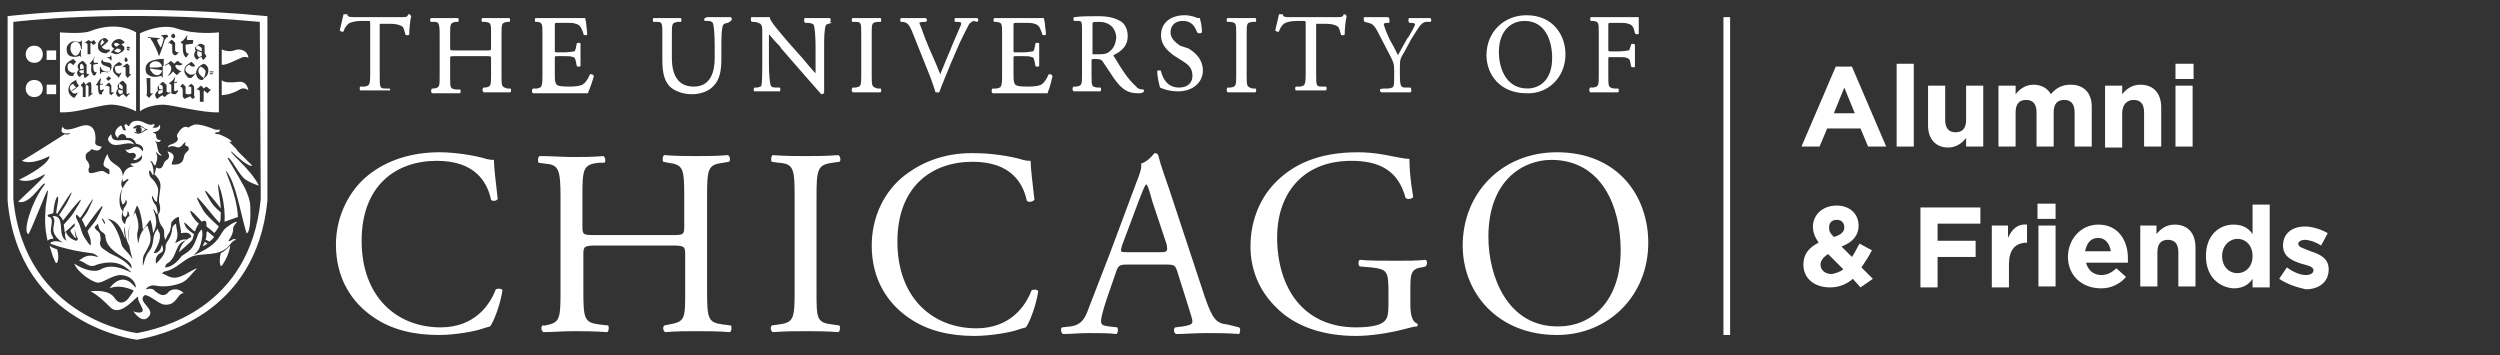 <?xml version="1.0" encoding="utf-8"?>
<!-- Generator: Adobe Illustrator 24.0.3, SVG Export Plug-In . SVG Version: 6.00 Build 0)  -->
<svg version="1.1" id="Layer_1" xmlns="http://www.w3.org/2000/svg" xmlns:xlink="http://www.w3.org/1999/xlink" x="0px" y="0px"
	 viewBox="0 0 262.7 37.3" style="enable-background:new 0 0 262.7 37.3;" xml:space="preserve">
<rect x="0" y="0" width="262.7" height="37.3" fill="#333333" stroke="none"/>
<style type="text/css">
	.st0{fill:#FFFFFF;}
</style>
<g>
	<g>
		<path class="st0" d="M194.7,29.3c-0.7,0.6-1.5,0.9-2.4,0.9c-1.6,0-2.8-0.9-2.8-2.4v0c0-1.1,0.6-1.8,1.6-2.3
			c-0.4-0.6-0.6-1.1-0.6-1.7v0c0-1.1,0.9-2.2,2.5-2.2c1.4,0,2.3,0.9,2.3,2.1v0c0,1.1-0.7,1.8-1.8,2.2l1.1,1.1
			c0.3-0.4,0.5-0.9,0.8-1.4l1.3,0.7c-0.3,0.6-0.7,1.2-1.1,1.8l1.2,1.2l-1.3,0.9L194.7,29.3z M193.7,28.3l-1.6-1.6
			c-0.5,0.3-0.8,0.7-0.8,1.1v0c0,0.6,0.5,1,1.2,1C192.9,28.7,193.3,28.6,193.7,28.3z M193.8,23.9L193.8,23.9c0-0.5-0.3-0.8-0.8-0.8
			c-0.5,0-0.8,0.3-0.8,0.8v0c0,0.4,0.1,0.6,0.5,1C193.4,24.7,193.8,24.4,193.8,23.9z"/>
		<path class="st0" d="M201.7,21.8h6.4v1.7h-4.5v1.8h4v1.7h-4v3.2h-1.8V21.8z"/>
		<path class="st0" d="M209.2,23.7h1.8V25c0.4-0.9,1-1.5,2-1.4v1.9H213c-1.2,0-1.9,0.7-1.9,2.3v2.4h-1.8V23.7z"/>
		<path class="st0" d="M214.1,21.4h1.9V23h-1.9V21.4z M214.2,23.7h1.8v6.4h-1.8V23.7z"/>
		<path class="st0" d="M217.3,27L217.3,27c0-1.8,1.3-3.4,3.2-3.4c2.1,0,3.1,1.7,3.1,3.5c0,0.1,0,0.3,0,0.5h-4.4
			c0.2,0.8,0.8,1.3,1.6,1.3c0.6,0,1-0.2,1.6-0.7l1,0.9c-0.6,0.7-1.5,1.2-2.6,1.2C218.7,30.3,217.3,28.9,217.3,27z M221.8,26.4
			c-0.1-0.8-0.6-1.4-1.3-1.4c-0.8,0-1.2,0.5-1.4,1.4H221.8z"/>
		<path class="st0" d="M224.8,23.7h1.8v0.9c0.4-0.5,1-1,1.9-1c1.4,0,2.2,0.9,2.2,2.4v4.1h-1.8v-3.6c0-0.9-0.4-1.3-1.1-1.3
			s-1.1,0.4-1.1,1.3v3.6h-1.8V23.7z"/>
		<path class="st0" d="M231.8,26.9L231.8,26.9c0-2.2,1.4-3.3,2.9-3.3c1,0,1.6,0.4,2,1v-3.1h1.8v8.7h-1.8v-0.9c-0.4,0.6-1,1-2,1
			C233.2,30.2,231.8,29.1,231.8,26.9z M236.7,26.9L236.7,26.9c0-1.1-0.7-1.8-1.6-1.8c-0.8,0-1.6,0.7-1.6,1.8v0
			c0,1.1,0.7,1.8,1.6,1.8C236,28.7,236.7,28,236.7,26.9z"/>
		<path class="st0" d="M239.5,29.3l0.8-1.2c0.7,0.5,1.4,0.8,2,0.8c0.5,0,0.8-0.2,0.8-0.5v0c0-0.4-0.6-0.5-1.3-0.7
			c-0.9-0.3-1.9-0.7-1.9-1.9v0c0-1.3,1-2,2.3-2c0.8,0,1.7,0.3,2.4,0.7l-0.7,1.3c-0.6-0.4-1.3-0.6-1.7-0.6c-0.4,0-0.7,0.2-0.7,0.4v0
			c0,0.4,0.6,0.5,1.3,0.8c0.9,0.3,1.9,0.7,1.9,1.9v0c0,1.4-1.1,2.1-2.4,2.1C241.4,30.2,240.4,29.9,239.5,29.3z"/>
	</g>
	<g>
		<path class="st0" d="M192.9,7h1.7l3.6,8.4h-1.9l-0.8-1.9H192l-0.8,1.9h-1.9L192.9,7z M194.9,11.9l-1.1-2.7l-1.1,2.7H194.9z"/>
		<path class="st0" d="M199.3,6.7h1.8v8.7h-1.8V6.7z"/>
		<path class="st0" d="M202.6,13.2V9h1.8v3.6c0,0.9,0.4,1.3,1.1,1.3s1.1-0.4,1.1-1.3V9h1.8v6.4h-1.8v-0.9c-0.4,0.5-1,1-1.9,1
			C203.4,15.5,202.6,14.6,202.6,13.2z"/>
		<path class="st0" d="M210,9h1.8v0.9c0.4-0.5,1-1,1.9-1c0.8,0,1.5,0.4,1.8,1c0.6-0.7,1.2-1,2.1-1c1.3,0,2.2,0.8,2.2,2.3v4.2h-1.8
			v-3.6c0-0.9-0.4-1.3-1.1-1.3c-0.7,0-1.1,0.4-1.1,1.3v3.6H214v-3.6c0-0.9-0.4-1.3-1.1-1.3c-0.7,0-1.1,0.4-1.1,1.3v3.6H210V9z"/>
		<path class="st0" d="M221.2,9h1.8v0.9c0.4-0.5,1-1,1.9-1c1.4,0,2.2,0.9,2.2,2.4v4.1h-1.8v-3.6c0-0.9-0.4-1.3-1.1-1.3
			S223,11,223,11.9v3.6h-1.8V9z"/>
		<path class="st0" d="M228.6,6.7h1.9v1.6h-1.9V6.7z M228.6,9h1.8v6.4h-1.8V9z"/>
	</g>
	<polyline class="st0" points="181.1,1.8 181.1,35.2 181.8,35.2 181.8,1.8 	"/>
	<path class="st0" d="M172.2,3.5L172.2,3.5L172.2,3.5c0-0.5,0-1,0-1.6V1.8l-0.1,0c-0.1,0-0.9,0-1.5,0h-2.1c-0.4,0-0.8,0-1.3,0l0,0
		l0,0c-0.1,0-0.1,0.2-0.1,0.2c0,0.1,0,0.2,0.1,0.2l0.2,0c0.6,0.1,0.6,0.1,0.6,1.4v4.2c0,1.2,0,1.3-0.6,1.4l-0.3,0l0,0
		c-0.1,0.1-0.1,0.2-0.1,0.3c0,0.1,0.1,0.2,0.1,0.2l0,0l0,0c0.5,0,0.9,0,1.4,0c0.5,0,0.9,0,1.5,0l0,0l0,0c0.1,0,0.1-0.1,0.1-0.2
		c0-0.1,0-0.2-0.1-0.2l-0.4,0C169,9.2,169,9.1,169,7.9V6.2c0-0.2,0-0.2,0.3-0.2h0.8c0.4,0,0.7,0,0.9,0.1c0.2,0.1,0.3,0.2,0.3,0.4
		l0.1,0.5l0,0c0.1,0.1,0.4,0.1,0.4,0l0,0v0c0-0.1,0-0.3,0-0.4c0-0.2,0-0.4,0-0.7c0-0.2,0-0.5,0-0.7c0-0.2,0-0.3,0-0.5v0l0,0
		c-0.1-0.1-0.2-0.1-0.2-0.1c-0.1,0-0.2,0-0.2,0.1L171.3,5c-0.1,0.3-0.1,0.3-0.2,0.3c-0.1,0-0.5,0.1-1,0.1h-0.8c-0.3,0-0.3,0-0.3-0.2
		V2.8c0-0.4,0-0.4,0.3-0.4h0.7c0.5,0,0.9,0,1.1,0.1c0.5,0.1,0.6,0.5,0.7,1l0,0l0,0c0,0,0.1,0.1,0.2,0.1
		C172.1,3.6,172.2,3.6,172.2,3.5L172.2,3.5z M164.5,5.7c0-2-1.3-4.1-4.1-4.1c-2.4,0-4.2,1.8-4.2,4.2c0,2,1.4,4,4.2,4
		C162.7,9.9,164.5,8.1,164.5,5.7L164.5,5.7z M163.1,6.1c0,2.4-1.4,3.2-2.6,3.2c-2.4,0-3-2.4-3-3.8c0-2.4,1.4-3.3,2.7-3.3
		C162.4,2.2,163.1,4.3,163.1,6.1L163.1,6.1z M153.7,25.8c0,5,3.7,9.4,9.9,9.4c5.4,0,9.6-4.1,9.6-9.7c0-4.9-3.2-9.5-9.6-9.5
		C157.8,16,153.7,20.3,153.7,25.8L153.7,25.8z M156.4,24.9c0-6.1,3.8-8.1,6.6-8.1c5.3,0,7.3,4.9,7.3,9.5c0,5.5-3.2,8-6.5,8
		C158.4,34.4,156.4,29,156.4,24.9L156.4,24.9z M150.3,2.3c0.1-0.1,0.1-0.1,0.1-0.2c0-0.1-0.1-0.2-0.1-0.2l0,0l0,0
		c-0.8,0-1.3,0-2.2,0l0,0l0,0c-0.1,0-0.1,0.1-0.1,0.2c0,0.1,0,0.2,0.1,0.3l0,0l0.2,0c0.2,0,0.4,0.1,0.4,0.1c0,0.2-0.4,0.9-0.7,1.4
		l-0.1,0.1c-0.3,0.5-0.6,1.1-1,1.8c-0.3-0.6-0.6-1.2-0.9-1.7c-0.1-0.2-0.2-0.5-0.3-0.7c-0.1-0.2-0.3-0.8-0.3-0.9
		c0,0,0.1-0.1,0.4-0.1l0.2,0l0,0C146,2.2,146,2.1,146,2c0-0.1-0.1-0.1-0.1-0.2l0,0l0,0c-0.3,0-0.7,0-1.2,0c-0.5,0-1,0-1.3,0l0,0l0,0
		c-0.1,0-0.1,0.1-0.1,0.2c0,0.1,0,0.2,0.1,0.3l0,0l0.4,0.1c0.3,0.1,0.5,0.1,0.9,0.8l1.4,2.7c0.3,0.6,0.4,0.8,0.4,1.4v0.6
		c0,1.3,0,1.3-0.6,1.4l-0.4,0l0,0C145,9.3,145,9.4,145,9.5c0,0.1,0.1,0.1,0.1,0.2l0,0l0,0c0.6,0,1,0,1.5,0c0.5,0,0.9,0,1.6,0l0,0
		l0,0c0.1,0,0.1-0.1,0.1-0.2c0-0.1,0-0.2-0.1-0.3l0,0l-0.5,0c-0.5,0-0.6-0.1-0.6-1.4V7.2c0-0.9,0-1,0.5-1.8l0.7-1.3
		c0.1-0.1,0.1-0.2,0.2-0.3c0.5-0.8,0.8-1.4,1.3-1.5L150.3,2.3L150.3,2.3L150.3,2.3z M146.2,16.4c-0.5-0.1-1.9-0.4-3.5-0.4
		c-4.2,0-6.9,1.3-8.8,3.3c-1.7,1.8-2.5,4.2-2.5,6.6c0,2.4,0.9,4.6,2.6,6.3c2.1,2.2,5.2,3.1,8.5,3.1c1.5,0,3.5-0.3,5-0.7
		c0.5-0.1,1-0.3,1.4-0.3c0.1-0.1,0.1-0.3,0-0.3c-0.5-0.2-0.7-0.9-0.7-2v-1.6c0-1.4,0-2.2,1.2-2.3l0.4-0.1c0.2-0.2,0.2-0.6,0-0.7
		c-0.9,0.1-1.9,0.1-2.9,0.1c-1.6,0-3.2,0-4-0.1c-0.2,0.1-0.2,0.6,0,0.7l1.2,0.1c1.7,0.2,1.8,0.4,1.8,2.7V32c0,0.9-0.1,1.4-0.3,1.6
		c-0.3,0.5-1.3,0.8-3.1,0.8c-5.6,0-8.3-4.2-8.3-9.5c0-4.2,2.4-8,7.8-8c2.8,0,4.9,0.9,5.7,3.9c0.2,0.2,0.7,0.1,0.8-0.1
		c-0.3-1.7-0.4-3.1-0.4-4C147.6,16.7,146.8,16.5,146.2,16.4L146.2,16.4z M141.5,1.7L141.5,1.7L141.5,1.7c0-0.1-0.2-0.2-0.2-0.2
		c0,0-0.1,0-0.1,0l0,0l0,0c-0.1,0.3-0.2,0.3-0.8,0.3h-4.8c-0.5,0-0.8,0-0.8-0.3l0,0l0,0c0,0-0.1,0-0.2,0c0,0-0.1,0-0.2,0l0,0l0,0
		c-0.1,0.5-0.3,1.2-0.4,1.7l0,0l0,0c0.1,0.1,0.3,0.2,0.4,0.1l0,0l0,0c0.1-0.3,0.2-0.5,0.5-0.8c0.3-0.2,0.8-0.3,1.4-0.3h0.6
		c0.3,0,0.3,0,0.3,0.3v5.2c0,1.3-0.1,1.3-0.6,1.4l-0.4,0l0,0c-0.1,0-0.1,0.1-0.1,0.2c0,0.1,0,0.2,0.1,0.2l0,0l0,0c0.7,0,1.1,0,1.6,0
		c0.5,0,0.8,0,1.5,0l0,0l0,0c0.1,0,0.1-0.2,0.1-0.2c0-0.1,0-0.2-0.1-0.2l-0.4,0c-0.6,0-0.6-0.1-0.6-1.4V2.7c0-0.1,0-0.2,0-0.2
		c0,0,0.1,0,0.2,0h0.8c0.6,0,1,0.1,1.3,0.3c0.1,0.1,0.2,0.4,0.3,0.8l0,0l0,0c0,0.1,0.1,0.1,0.2,0.1c0.1,0,0.2,0,0.2-0.1l0,0l0,0
		C141.3,3.1,141.4,2.1,141.5,1.7L141.5,1.7z M131,7.8V3.7c0-1.3,0-1.3,0.6-1.4l0.3,0l0,0c0.1,0,0.1-0.1,0.1-0.2c0,0,0-0.2-0.1-0.2
		l0,0l0,0c-0.5,0-1,0-1.4,0c-0.5,0-0.9,0-1.5,0l0,0l0,0c-0.1,0-0.1,0.2-0.1,0.2c0,0.1,0,0.2,0.1,0.2l0,0l0.3,0
		c0.6,0.1,0.6,0.1,0.6,1.4v4.1c0,1.2,0,1.3-0.6,1.4l-0.3,0l0,0c-0.1,0.1-0.1,0.2-0.1,0.3c0,0.1,0.1,0.2,0.1,0.2l0,0l0,0
		c0.6,0,1,0,1.5,0c0.5,0,0.8,0,1.4,0l0,0l0,0c0.1,0,0.1-0.2,0.1-0.2c0-0.1,0-0.2-0.1-0.2l-0.3,0C131,9.1,131,9.1,131,7.8L131,7.8z
		 M129,34.1c-1.2-0.1-1.6-0.6-2.4-2.9L122.9,20c-0.4-1.2-0.9-2.5-1.2-3.7c-0.1-0.2-0.2-0.2-0.4-0.2c-0.3,0.4-0.8,0.9-1.4,1.1
		c0.1,0.4-0.1,1-0.5,2l-2.8,7.5c-1.2,3.1-1.9,4.9-2.4,6.2c-0.4,1-1,1.3-1.7,1.4l-0.9,0.1c-0.2,0.1-0.1,0.6,0.1,0.7
		c0.8,0,1.7-0.1,2.7-0.1c1.3,0,2.2,0,2.9,0.1c0.2-0.1,0.2-0.6,0.1-0.7l-0.9-0.1c-0.7-0.1-0.8-0.2-0.8-0.6c0-0.3,0.2-1.1,0.6-2.3
		l1-2.9c0.2-0.6,0.4-0.7,1.1-0.7h4.2c0.8,0,0.9,0.1,1.1,0.7l1.2,3.8c0.2,0.7,0.4,1.2,0.4,1.5c0,0.3-0.4,0.4-1,0.5l-0.8,0.1
		c-0.2,0.1-0.2,0.6,0.1,0.7c0.8,0,1.9-0.1,3.2-0.1c1.3,0,2.2,0,3.4,0.1c0.1-0.1,0.2-0.6,0-0.7L129,34.1L129,34.1z M121.9,26.5h-3.4
		c-0.8,0-0.8,0-0.6-0.7l1.8-4.8c0.3-0.8,0.6-1.5,0.7-1.6h0.1c0.2,0.3,0.4,1.1,0.6,1.8l1.5,4.5C122.7,26.4,122.7,26.5,121.9,26.5
		L121.9,26.5z M123,3.4c0-0.4,0.2-1.2,1.3-1.2c1,0,1.3,0.7,1.5,1.2l0,0c0,0,0.1,0.1,0.2,0.1c0.1,0,0.2,0,0.3-0.1l0,0v0
		c0-0.5-0.1-1.1-0.2-1.4l0-0.1H126c-0.1,0-0.2,0-0.4-0.1c-0.3-0.1-0.7-0.2-1.1-0.2c-1.5,0-2.5,0.8-2.5,2.1c0,1.1,0.8,1.7,1.3,2.1
		l1.1,0.7c0.8,0.5,0.9,1,0.9,1.5c0,0.6-0.4,1.2-1.4,1.2c-1.2,0-1.7-0.9-1.9-1.7l0,0c0-0.1-0.1-0.1-0.2-0.1c-0.1,0-0.2,0-0.2,0.1l0,0
		l0,0c0,0.5,0.2,1.4,0.3,1.7l0,0l0,0c0.2,0.1,0.9,0.4,1.9,0.4c1.5,0,2.6-0.9,2.6-2.2c0-0.9-0.5-1.7-1.5-2.3L124,4.8
		C123.6,4.5,123,4.1,123,3.4L123,3.4z M120.1,9.7c0.1,0,0.1-0.1,0.1-0.2c0-0.1,0-0.1-0.1-0.1l0,0c-0.3,0-0.6-0.1-0.7-0.3
		c-0.8-0.7-1.4-1.6-2.3-3.1c-0.1-0.1-0.1-0.1-0.1-0.2c0.4-0.2,1.5-0.7,1.5-2c0-1-0.5-1.5-1-1.7c-0.6-0.3-1.3-0.4-2-0.4
		c-1.1,0-1.9,0-2.6,0.1l0,0c-0.1,0-0.1,0.1-0.1,0.2c0,0.1,0,0.2,0.1,0.2l0,0l0.4,0c0.4,0,0.4,0.1,0.4,1.3v4.2c0,1.2,0,1.3-0.6,1.4
		l-0.3,0l0,0c-0.1,0.1-0.1,0.2-0.1,0.3c0,0.1,0.1,0.1,0.1,0.2l0,0l0,0c0.5,0,0.9,0,1.4,0c0.5,0,0.9,0,1.4,0l0,0l0,0
		c0.1,0,0.1-0.2,0.1-0.2c0-0.1,0-0.2-0.1-0.2l0,0l-0.3,0c-0.6-0.1-0.6-0.1-0.6-1.4V6.4c0-0.2,0-0.2,0.5-0.2c0.4,0,0.6,0.1,0.7,0.3
		c0.2,0.3,0.4,0.6,0.6,0.9c0.2,0.3,0.4,0.6,0.6,0.9c0.8,1.1,1.4,1.5,2.5,1.5C119.8,9.8,120,9.8,120.1,9.7L120.1,9.7L120.1,9.7z
		 M116.6,5.4c-0.3,0.3-0.8,0.3-1.1,0.3c-0.5,0-0.7,0-0.7,0c0,0,0-0.2,0-0.3V2.6c0-0.3,0-0.3,0.7-0.3c1.3,0,1.8,0.9,1.8,1.7
		C117.2,4.7,117,5.1,116.6,5.4L116.6,5.4z M110.6,8L110.6,8L110.6,8c-0.1-0.2-0.2-0.2-0.3-0.2c-0.1,0-0.1,0-0.1,0l0,0
		c-0.3,0.7-0.6,1-0.8,1.1c-0.2,0.1-0.6,0.2-1.4,0.2c-1,0-1.2-0.1-1.3-0.2c-0.2-0.2-0.2-0.6-0.2-1.1V6.1c0-0.2,0-0.2,0.3-0.2h0.7
		c0.4,0,0.7,0,0.9,0.1c0.2,0,0.2,0.1,0.3,0.4l0.1,0.5l0,0c0,0.1,0.1,0.1,0.2,0.1c0.1,0,0.2,0,0.2-0.1l0,0v0c0-0.1,0-0.3,0-0.4
		c0-0.2,0-0.5,0-0.7c0-0.2,0-0.5,0-0.7c0-0.2,0-0.3,0-0.5v0l0,0c0-0.1-0.1-0.1-0.2-0.1c-0.1,0-0.2,0-0.2,0.1l-0.1,0.5
		c-0.1,0.3-0.1,0.3-0.2,0.3c-0.1,0-0.5,0.1-1,0.1h-0.7c-0.3,0-0.3,0-0.3-0.2V2.8c0-0.4,0-0.4,0.3-0.4h0.8c0.5,0,0.9,0,1.1,0.1
		c0.5,0.1,0.6,0.5,0.8,1l0,0.1l0,0c0,0,0.1,0.1,0.2,0.1c0.1,0,0.2,0,0.2-0.1l0,0l0-0.2c-0.1-0.7-0.1-1.2-0.2-1.4l0-0.1l-0.1,0
		c-0.1,0-0.8,0-1.5,0h-2.2c-0.4,0-0.8,0-1.4,0l0,0l0,0c-0.1,0-0.1,0.2-0.1,0.2c0,0.1,0,0.2,0.1,0.2l0.2,0c0.6,0.1,0.6,0.1,0.6,1.4
		v4.2c0,1.3-0.1,1.3-0.6,1.4l-0.4,0l0,0c-0.1,0.1-0.1,0.2-0.1,0.3c0,0.1,0.1,0.2,0.1,0.2l0,0l0,0c0.7,0,1.1,0,1.6,0h1c1,0,2,0,3.1,0
		l0.1,0l0-0.1C110.3,9.3,110.5,8.4,110.6,8L110.6,8z M102.7,2.3c0.1-0.1,0.1-0.2,0.1-0.2c0-0.1,0-0.1-0.1-0.2l0,0l0,0
		c-0.4,0-0.7,0-1.1,0c-0.5,0-0.9,0-1.2,0l0,0l0,0c-0.1,0-0.1,0.1-0.1,0.2c0,0.1,0,0.2,0.1,0.2l0,0l0.2,0c0.4,0,0.4,0.1,0.4,0.1
		c0,0.1,0,0.2-0.1,0.4c-0.2,0.5-0.8,1.8-1.1,2.6c-0.1,0.2-0.2,0.5-0.3,0.7c-0.2,0.5-0.5,1.2-0.7,1.7c-0.5-1.3-1.1-2.5-1.6-3.8
		c-0.3-0.8-0.5-1.4-0.6-1.6c0,0,0.1-0.1,0.5-0.1l0.2,0l0,0c0.1-0.1,0.1-0.1,0.1-0.2c0-0.1-0.1-0.2-0.1-0.2l0,0l0,0
		c-0.5,0-0.9,0-1.4,0c-0.5,0-0.9,0-1.2,0l0,0l0,0c-0.1,0-0.1,0.1-0.1,0.2c0,0.1,0,0.2,0.1,0.2l0,0l0.2,0c0.5,0.1,0.6,0.3,0.9,0.9
		l2,5c0.2,0.6,0.4,1.1,0.5,1.5l0,0l0,0c0.1,0,0.1,0,0.2,0c0.1,0,0.1,0,0.2,0l0,0l0,0c0.2-0.6,0.8-2,1.2-3l0.6-1.4
		c0.5-1.2,1-2.1,1.3-2.7c0.1-0.2,0.3-0.3,0.5-0.4L102.7,2.3L102.7,2.3L102.7,2.3z M95.1,18.4c-2.1,1.6-3.5,4.3-3.5,7.4
		c0,3.6,1.7,6.1,3.9,7.6c2,1.4,4.4,1.9,6.9,1.9c1.8,0,3.8-0.4,4.4-0.6c0.3-0.1,0.6-0.2,1-0.3c0.4-0.5,1.1-2.4,1.3-3.8
		c-0.1-0.2-0.5-0.2-0.7-0.1c-0.6,1.6-2.2,4-5.8,4c-4.6,0-8.3-3.2-8.3-9.1c0-5.8,3.6-8.4,7.9-8.4c4,0,5.3,2.2,5.7,4.1
		c0.2,0.2,0.6,0.1,0.8-0.1c-0.2-1.7-0.4-3.4-0.4-4.1c-0.3,0-0.4,0-0.8-0.1c-1.3-0.4-3.4-0.7-4.9-0.7C99.7,16,97.2,16.8,95.1,18.4
		L95.1,18.4z M91.6,7.8V3.7c0-1.3,0-1.3,0.6-1.4l0.3,0l0,0c0.1,0,0.1-0.1,0.1-0.2c0,0,0-0.2-0.1-0.2l0,0l0,0c-0.5,0-1,0-1.4,0
		c-0.5,0-0.9,0-1.5,0l0,0l0,0c-0.1,0-0.1,0.2-0.1,0.2c0,0.1,0,0.2,0.1,0.2l0,0l0.3,0c0.6,0,0.6,0.1,0.6,1.4v4.1c0,1.2,0,1.3-0.6,1.4
		l-0.3,0l0,0c-0.1,0.1-0.1,0.2-0.1,0.3c0,0.1,0.1,0.2,0.1,0.2l0,0l0,0c0.6,0,1,0,1.5,0c0.5,0,0.9,0,1.4,0l0,0l0,0
		c0.1,0,0.1-0.2,0.1-0.2c0-0.1,0-0.2-0.1-0.2l-0.3,0C91.6,9.1,91.6,9.1,91.6,7.8L91.6,7.8z M85.8,30.6v-9.9c0-2.9,0.1-3.4,1.7-3.6
		l0.7-0.1c0.2-0.1,0.1-0.6-0.1-0.7c-1.4,0.1-2.3,0.1-3.4,0.1c-1.2,0-2.1,0-3.5-0.1c-0.2,0.1-0.2,0.6-0.1,0.7l0.7,0.1
		c1.6,0.1,1.7,0.6,1.7,3.6v9.9c0,2.9-0.1,3.3-1.7,3.5l-0.7,0.1c-0.2,0.2-0.1,0.6,0.1,0.7c1.4-0.1,2.3-0.1,3.5-0.1
		c1.1,0,2.1,0,3.4,0.1c0.2-0.1,0.2-0.6,0.1-0.7l-0.7-0.1C85.8,33.9,85.8,33.5,85.8,30.6L85.8,30.6z M87.2,2.3
		c0.1-0.1,0.1-0.1,0.1-0.2c0-0.1-0.1-0.2-0.1-0.2l0,0l0,0c-0.4,0-0.7,0-1.2,0c-0.4,0-0.8,0-1.4,0l0,0l0,0c-0.1,0-0.1,0.1-0.1,0.2
		c0,0.1,0,0.2,0.1,0.3l0,0l0.2,0c0.4,0,0.6,0.1,0.7,0.2c0.1,0.2,0.2,1.1,0.2,2.3v2.5c0,0.1,0,0.2,0,0.3c-0.4-0.4-0.8-0.9-1.3-1.5
		l-1.6-1.8c-1.1-1.3-1.8-2.1-1.9-2.5l0-0.1l-0.1,0c-0.1,0-0.3,0-0.5,0c-0.2,0-0.8,0-1.3,0l0,0l0,0c-0.1,0-0.1,0.1-0.1,0.2
		c0,0.1,0,0.2,0.1,0.3l0,0l0.2,0c0.3,0,0.5,0.1,0.7,0.2c0.2,0.2,0.2,0.4,0.2,0.8l0,3.5c0,0.6,0,1.9-0.1,2.2c0,0.1-0.1,0.1-0.4,0.2
		l-0.3,0l0,0c-0.1,0.1-0.1,0.1-0.1,0.2c0,0.1,0,0.2,0.1,0.2l0,0l0,0c0.4,0,0.7,0,1.2,0c0.4,0,0.8,0,1.4,0l0,0l0,0
		c0.1,0,0.1-0.1,0.1-0.2c0-0.1,0-0.2-0.1-0.2l0,0l-0.4,0c-0.3,0-0.5-0.1-0.5-0.2c-0.1-0.2-0.2-1.1-0.2-2.4V4.2c0-0.2,0-0.4,0-0.6
		c0.2,0.2,0.5,0.6,0.8,0.9c0.2,0.2,0.4,0.4,0.5,0.6l2.7,3.1c0.9,1,1.3,1.5,1.5,1.7l0,0h0c0.2,0,0.3-0.1,0.3-0.2l0,0l0,0
		c0-0.1,0-0.6,0-2l0-2.9c0-0.6,0-1.8,0.2-2.2c0,0,0.2-0.1,0.6-0.2L87.2,2.3L87.2,2.3L87.2,2.3z M76.8,2.2c0.1-0.1,0.1-0.2,0.1-0.2
		c0-0.1,0-0.1-0.1-0.2l0,0l0,0c-0.4,0-0.7,0-1.2,0c-0.4,0-0.9,0-1.3,0l0,0l0,0C74.1,1.9,74,1.9,74,2c0,0.1,0,0.2,0.1,0.2l0,0l0.3,0
		c0.3,0,0.4,0.1,0.5,0.2c0.1,0.2,0.2,1.1,0.2,2.4v1.3c0,1.4-0.4,3-2.2,3c-1.5,0-2.3-1-2.3-3V3.7c0-1.2,0-1.3,0.6-1.4l0.3,0l0,0
		c0.1,0,0.1-0.1,0.1-0.2c0-0.1,0-0.2-0.1-0.2l0,0l0,0c-0.5,0-0.9,0-1.4,0c-0.5,0-0.9,0-1.4,0l0,0l0,0c-0.1,0-0.1,0.1-0.1,0.2
		c0,0.1,0,0.2,0.1,0.2l0,0l0.3,0c0.6,0,0.6,0.1,0.6,1.4v2.7c0,1.4,0.3,2.3,0.9,2.8c0.5,0.4,1.3,0.7,2.2,0.7c0.9,0,1.8-0.3,2.3-0.9
		c0.6-0.6,0.8-1.5,0.8-2.8V4.9c0-0.6,0-2,0.2-2.3c0.1-0.1,0.3-0.2,0.5-0.2L76.8,2.2L76.8,2.2L76.8,2.2z M63.5,17.1
		c0.2-0.1,0.1-0.6-0.1-0.7c-1.2,0.1-2.1,0.1-3.2,0.1c-1.2,0-2.1-0.1-3.5-0.1c-0.2,0.1-0.2,0.6-0.1,0.7l0.7,0.1
		c1.4,0.1,1.6,0.6,1.6,3.5v10c0,2.9-0.1,3.2-1.6,3.5L57,34.2c-0.2,0.2-0.1,0.6,0.1,0.7c1.1,0,2-0.1,3.2-0.1c1.1,0,2,0,3.5,0.1
		c0.2-0.1,0.2-0.6,0.1-0.7L63,34.1c-1.6-0.2-1.7-0.6-1.7-3.5v-3.9c0-0.8,0.1-0.9,1.4-0.9h7.9c1.3,0,1.4,0.1,1.4,0.9v3.9
		c0,2.9,0,3.2-1.7,3.5l-0.5,0.1c-0.2,0.2-0.1,0.6,0.1,0.7c1.2-0.1,2.2-0.1,3.4-0.1c1.1,0,2,0,3.4,0.1c0.2-0.1,0.2-0.6,0.1-0.7
		L76,34.1c-1.6-0.2-1.7-0.6-1.7-3.5v-10c0-2.9,0.1-3.3,1.7-3.5l0.6-0.1c0.2-0.1,0.1-0.6-0.1-0.7c-1.3,0.1-2.2,0.1-3.3,0.1
		c-1.1,0-2.1,0-3.4-0.1c-0.2,0.1-0.2,0.6-0.1,0.7l0.5,0.1c1.6,0.2,1.7,0.6,1.7,3.5v3.2c0,0.9-0.1,0.9-1.4,0.9h-7.9
		c-1.3,0-1.4,0-1.4-0.9v-3.2c0-2.9,0.1-3.3,1.7-3.5L63.5,17.1L63.5,17.1z M62.4,8L62.4,8L62.4,8c-0.1-0.2-0.2-0.2-0.3-0.2
		c-0.1,0-0.1,0-0.1,0l0,0c-0.3,0.7-0.6,1-0.8,1.1c-0.2,0.1-0.6,0.2-1.4,0.2c-1,0-1.2-0.1-1.3-0.2c-0.2-0.2-0.2-0.6-0.2-1.1V6.1
		c0-0.2,0-0.2,0.3-0.2h0.7c0.4,0,0.7,0,0.9,0.1c0.2,0,0.2,0.1,0.3,0.4l0.1,0.5l0,0c0,0.1,0.1,0.1,0.2,0.1c0.1,0,0.2,0,0.2-0.1l0,0v0
		c0-0.1,0-0.3,0-0.4c0-0.2,0-0.5,0-0.7c0-0.2,0-0.5,0-0.7c0-0.2,0-0.3,0-0.5v0l0,0c0-0.1-0.1-0.1-0.2-0.1c-0.1,0-0.2,0-0.2,0.1
		l-0.1,0.5c-0.1,0.3-0.1,0.3-0.2,0.3c-0.1,0-0.5,0.1-1,0.1h-0.7c-0.3,0-0.3,0-0.3-0.2V2.8c0-0.4,0-0.4,0.3-0.4h0.8
		c0.5,0,0.9,0,1.1,0.1c0.5,0.1,0.6,0.5,0.8,1l0,0.1l0,0c0,0,0.1,0.1,0.2,0.1c0.1,0,0.2,0,0.2-0.1l0,0l0-0.2
		c-0.1-0.7-0.1-1.2-0.2-1.4l0-0.1l-0.1,0c-0.1,0-0.8,0-1.5,0h-2.2c-0.4,0-0.8,0-1.4,0l0,0l0,0c-0.1,0-0.1,0.2-0.1,0.2
		c0,0.1,0,0.2,0.1,0.2l0.2,0C57,2.4,57,2.5,57,3.7v4.2c0,1.3-0.1,1.3-0.6,1.4l-0.4,0l0,0c-0.1,0.1-0.1,0.2-0.1,0.3
		c0,0.1,0.1,0.2,0.1,0.2l0,0l0,0c0.7,0,1.1,0,1.6,0h1c1,0,2,0,3.1,0l0.1,0l0-0.1C62,9.3,62.3,8.4,62.4,8L62.4,8z M52.7,7.9V3.7
		c0-1.2,0-1.3,0.6-1.4l0.2,0l0,0c0.1,0,0.1-0.1,0.1-0.2c0,0,0-0.2-0.1-0.2l0,0l0,0c-0.6,0-0.9,0-1.4,0c-0.5,0-0.9,0-1.4,0l0,0l0,0
		c-0.1,0-0.1,0.2-0.1,0.2c0,0.1,0,0.2,0.1,0.2l0.3,0c0.6,0.1,0.6,0.1,0.6,1.4V5c0,0.3,0,0.3-0.5,0.3h-3.3c-0.5,0-0.5,0-0.5-0.3V3.7
		c0-1.2,0-1.3,0.6-1.4l0.2,0l0,0c0.1,0,0.1-0.1,0.1-0.2c0,0,0-0.2-0.1-0.2l0,0l0,0c-0.5,0-0.9,0-1.3,0c-0.3,0-0.6,0-0.9,0
		c-0.2,0-0.4,0-0.6,0l0,0l0,0c-0.1,0-0.1,0.2-0.1,0.2c0,0.1,0,0.2,0.1,0.2l0,0l0.3,0c0.5,0,0.6,0.1,0.6,1.4v4.2c0,1.2,0,1.3-0.6,1.4
		l-0.2,0l0,0c-0.1,0.1-0.1,0.2-0.1,0.3c0,0.1,0.1,0.2,0.1,0.2l0,0l0,0c0.2,0,0.3,0,0.5,0c0.3,0,0.6,0,0.9,0c0.4,0,0.8,0,1.5,0l0,0
		l0,0c0.1,0,0.1-0.1,0.1-0.2c0-0.1,0-0.2-0.1-0.2l-0.4,0c-0.6-0.1-0.6-0.1-0.6-1.4V6.2c0-0.3,0-0.3,0.5-0.3h3.3c0.5,0,0.5,0,0.5,0.3
		v1.6c0,1.2,0,1.3-0.6,1.4l-0.2,0l0,0c-0.1,0.1-0.1,0.2-0.1,0.3c0,0.1,0.1,0.1,0.1,0.2l0,0l0,0c0.6,0,1,0,1.4,0c0.5,0,0.9,0,1.4,0
		l0,0l0,0c0.1,0,0.1-0.2,0.1-0.2c0-0.1,0-0.2-0.1-0.2l-0.3,0C52.7,9.1,52.7,9.1,52.7,7.9L52.7,7.9z M43.2,1.7L43.2,1.7L43.2,1.7
		C43.1,1.5,43,1.5,43,1.5c0,0-0.1,0-0.1,0l0,0l0,0c-0.1,0.3-0.2,0.3-0.8,0.3h-4.8c-0.5,0-0.8,0-0.8-0.3l0,0l0,0c0,0-0.1,0-0.2,0
		c0,0-0.1,0-0.2,0l0,0l0,0c-0.1,0.5-0.3,1.2-0.4,1.7l0,0l0,0c0.1,0.1,0.3,0.2,0.4,0.1l0,0l0,0c0.1-0.3,0.2-0.5,0.5-0.8
		c0.3-0.2,0.8-0.3,1.4-0.3h0.6c0.3,0,0.3,0,0.3,0.3v5.2c0,1.3-0.1,1.3-0.6,1.4l-0.4,0l0,0c-0.1,0-0.1,0.1-0.1,0.2
		c0,0.1,0,0.2,0.1,0.2l0,0l0,0c0.7,0,1.1,0,1.6,0c0.5,0,0.8,0,1.5,0l0,0l0,0C41,9.7,41,9.6,41,9.5c0-0.1,0-0.2-0.1-0.2l-0.4,0
		c-0.6,0-0.6-0.1-0.6-1.4V2.7c0-0.1,0-0.2,0-0.2c0,0,0.1,0,0.2,0H41c0.6,0,1,0.1,1.3,0.3c0.1,0.1,0.2,0.4,0.3,0.8l0,0l0,0
		c0,0.1,0.1,0.1,0.2,0.1c0.1,0,0.2,0,0.2-0.1l0,0l0,0C43,3.1,43.1,2.1,43.2,1.7L43.2,1.7z M35.3,25.7c0,3.6,1.7,6.1,3.9,7.6
		c2,1.4,4.4,1.9,6.9,1.9c1.8,0,3.8-0.4,4.4-0.6c0.3-0.1,0.6-0.2,1-0.3c0.4-0.5,1.1-2.4,1.3-3.8c-0.1-0.2-0.5-0.2-0.7-0.1
		c-0.6,1.6-2.2,4-5.8,4c-4.6,0-8.3-3.2-8.3-9.1c0-5.8,3.6-8.4,7.9-8.4c4,0,5.3,2.2,5.7,4.1c0.2,0.2,0.6,0.1,0.7-0.1
		c-0.2-1.7-0.4-3.4-0.4-4.1c-0.3,0-0.4,0-0.8-0.1c-1.3-0.4-3.4-0.7-4.9-0.7c-2.9,0-5.5,0.8-7.5,2.4C36.7,20,35.3,22.7,35.3,25.7
		L35.3,25.7z M28.1,21.1l0-19.4c-15.5-1.5-27.3,0-27.3,0s0,19.4,0,19.4C2,34.2,14.3,35.7,14.4,35.7C16.6,35.3,26.9,33.2,28.1,21.1
		L28.1,21.1z M27.4,20.9c-1.1,11.7-10.9,13.7-13,14.1c-0.1,0-11.8-1.5-13-14.1c0,0,0-18.6,0-18.6s11.1-1.4,25.9,0L27.4,20.9
		L27.4,20.9z M23.4,27.8c0.4-0.6,0.7-1.3,0.8-2c-0.3,0.3-0.6,0.6-1,0.8C23,27.4,23.1,28.3,23.4,27.8L23.4,27.8z M23.9,26
		c0.3-0.3,0.5-0.7,0.9-0.8c-0.3-0.3-0.6,0.3-0.8,0.1c0.3-0.4,0.5-0.8,0.5-1.3c0-0.3,0.4-0.6,0.4-0.7c-0.3,0-1.2,0.6-1.4,0.9
		c-0.6,0.8-0.6,1.5-3.1,2.6c-0.1,0,0.5-0.4,0.6-0.9c0.1-0.2,0.4-1.3,0.2-1.8c-0.5,0.5-0.4,0.7-0.6,1.1c-0.4,1-0.6,1.1-1.5,1.7
		c-0.1,0.1-0.8,1.2-1.8,1.2c0.1,0,0-0.3,0.4-0.5c1-0.7,0.6-2.1,2-2.4c-0.7-0.2-1.1,0.4-1.3,0.3c0.5-0.8,0.1-1.4,0.1-2
		c-0.2,0.1-0.4,0.3-0.4,0.5c-0.1,1.1-0.6,1.3-0.7,1.8c0.1,0.8-0.5,1.4-1,1.9c-0.1-0.5,0-0.9,0.6-1.2c0.3-0.2,0-0.8,0-0.8
		c-0.1,0.7-0.5,0.9-0.8,0.9c-0.2,0,0.7-1,0.6-1.9c0-0.4-0.2-0.2-0.2-0.7c-0.8,0.9-0.2,1.5-1,2.5c-0.4,0.5-0.5,1.4-0.6,1.4
		c0-1.3,0.1-0.9,0.6-2c0.5-0.9,0-1.7-0.1-2.2c-1,0.7-0.9,2.1-1,1.8c0-0.3-0.2-0.8,0-1.3c0.2-0.8-0.3-1.9-0.3-1.9
		c-1.4,2.3-0.2,4.9-0.3,4.9c-0.6-1-1.1-1-1.2-1.8c-0.1-0.4-0.8-2.7-2.2-2.7c0.7,0.6,0.5,0.7,0.6,1.6c-0.4,2.4,3,2.7,2.7,3.9
		c-0.5-0.7-1.2-1.1-2.3-1.6c-0.5-0.4-1-0.5-1-1.1c0.1-0.4,0.1-0.3,0-0.9c-0.1-0.4-0.4-0.2-0.7-1c-0.6,0.6-0.4,1.2-0.3,1.5
		c0,0.1,0.1,0.5,0,0.7c-0.2-0.2-0.4-0.5-0.6-0.8c-0.4-0.6-0.4-1.2-0.7-1.7c-0.1-0.2-0.2-0.5-0.3-0.5l0,0c-0.1,0.9-0.1,1.7,0.3,2.3
		c0,0-0.1,0.2-0.2,0.2c-0.4-0.1-0.9-0.4-1.1-1C6.7,24.8,7,25.3,7,25.3c-1.1-0.5,0-2.7-1.5-2.6c0.4,0.4,0.1,0.9,0.1,1.4
		c0,0.8,1,1.4,1,1.4c-1.1-0.4-1.4,0.1-1.3,0.1c0,0,1.7,0.7,4.3,1c0.3,0,0.8,0.4,0.7,0.4c-0.3,0-1-0.5-2,0.4c0.6,0,1,0.9,1.9,0.4
		c2.4-0.7,3.2,0.5,3.6,0.8c-0.1,0.1-1.8-1.1-3.2-0.3c-0.7,0.4-1.9,0-2.8-0.6c0.4,1,2,2,2.5,2c0.6,0,1.5-0.8,2.4-0.8
		c1.5,0.1,1.7,1.4,1.5,1.3c0,0-1.2-1.9-2.7,0.1c0.7-0.3,1.6-0.2,2.5,0.2c0.1,0.1-0.2,0.4-0.4,0.7c-0.1,0.2-0.8,1.1-1.5,0.2
		c-0.1-0.1-0.4-1-2.6-0.8c0.8,0.4,1.7,1.3,2.1,1.7c1.1,1.1,2.8-1.3,2.9-1.1c0,0.5,0.3,0.8,0.4,1.1c0.4,0.7-0.5,0.6-0.9,0.4
		c0,0,0.9,1.4,1.6,0.6c0.8-0.8-1.1-1.5-0.5-2.2c0.3-0.4,1.5,0.8,2.1,0.9c1.4,0.2,1.4-1.2,2.1-1.2c-0.7-0.7-1.5-0.3-1.6-0.1
		c-0.5,0.6-1,0.2-1.4-0.1c-0.2-0.3-0.6-0.3-0.9-0.2c-0.2,0,0.3-0.5,0.9-0.4c1.3,0.3,2.7-0.2,3-0.4c0.5-0.3,0.8-0.8,1.4-1.4
		c-0.2,0-1.3,0.7-1.6,0.8c-1.1,0.5-1.7-0.2-1.9-0.2c-0.2,0-0.2-0.2,0.2-0.3c1.1-0.2,1.8-1.2,2.9-1.6C21.4,26.6,22.9,26.9,23.9,26
		L23.9,26z M21.7,24.5c0,0.2,0,0.4-0.1,0.7c0,0,0.3,0.1,0.4,0.2c0.2-0.2,0.3-0.2,0.5-0.5c0,0-0.7-0.6-0.7-0.6
		C21.7,24.4,21.7,24.4,21.7,24.5L21.7,24.5z M21.8,25.6c0,0-0.3-0.2-0.3-0.2c0,0.1-0.1,0.3-0.2,0.4C21.3,25.9,21.5,25.8,21.8,25.6
		L21.8,25.6z M25,22.8c-0.1-2.5-1.6-5.3-1.2-4.8c1,1.3,1.4,4.1,2.1,6.5c0,0,0.5,0.2,0.4-2.8c0-0.6-0.3-1.4-0.6-2
		c-0.6-1.1-1.8-3.1-1.8-3.1c0.3-0.2,1,1.4,1.7,2.1c0.4,0.4,1.5,0.8,1.6,0.8c-0.9-1.8-3.1-3.4-2.9-3.6c1.6,1.5,2.1,1.6,2.2,1.5
		L25,15.9c-0.4-0.6-1-1-0.9-1c0.7,0.1-0.3-0.5-1.1-0.8c-0.1,0-0.4,0-0.4-0.1c0-0.1,0.2-0.1,0.3-0.1c0.1,0,0.2-0.1,0.2-0.3
		c-0.3,0.1-0.6,0-0.8-0.1c-0.5-0.2-1.4-0.5-1.9-0.4c-0.2,0.1-0.3,0.1-0.6,0.3c-0.1,0-0.4-0.3-0.9,0.3c-0.1,0.2-0.3,0.4-0.3,0.5
		c0,0.4,0,0,0.1,0.4c0,0.1-0.1,0.4-0.8,0.6c-0.3,0.1-0.2,0.3-0.2,0.3c0.1-0.1,0.3-0.2,0.7-0.1c0.6,0.3,0.7-0.2,1.1-0.5
		c0,0-0.1,0.4,0,0.4c0.5,0.1,0.3,0.5,0.3,0.5c-0.6,0.5-0.4,0.7-0.6,1.1c-0.2,0.3-0.5,0.4-1,0.4c-0.6,0,0.8-1-0.6-1.4
		c0.2,0.4,0.3,0.7-0.2,1c-0.3,0.2-0.2,1.1-1,0.7c0,0-0.1,0.7-0.2,0.7c1.1,1,0.5,1.5,0.5,2.9c0.3,0.9,0,1.3-0.1,1.3
		c0.1,0.6,0.1,0.9,0.5,1.4c0.3,0.4,0,0.9,0.3,1.3c0.3-0.9,0.5-0.5,0.6-1.8c0.1-0.2,0.5-0.6,0.8-0.6c0,0.8,0.3,1.4,0.2,1.7
		c0,0,0.6-0.1,0.8,0c0.2,0.1,0.3,0.3,0.3,0.4c-0.2,0.1-0.2,0.1-0.5,0.3c-0.6,0.4-0.8,1.3-0.8,1.3c0,0,1.3-1.1,1.4-1.3
		c0.1-0.2,0.1-0.4,0.2-0.6c0,0-0.7-0.4-0.9-0.8c-0.6-1.2,0.9,0.7,1,0.5c0.1-0.4,0.4-0.8,0.4-0.8c-0.1-0.1-0.3-0.2-0.7-0.8
		c-0.8-1.5,1,0.6,1,0.6c0.5-0.3,0.5,0.1,0.5,0.5c0,0,0.8,0.6,0.8,0.7c0.2-0.2,0.4-0.5,0.5-0.7c0,0-1.5-1.3-1.7-1.8
		c-2-3.5,1.6,1.5,1.8,1.4c0.1-0.3,0.1-0.6,0.1-1.1c0,0-0.7-0.5-1.1-1.2c-1.7-2.8,1.1,0.8,1.1,0.8c0-0.6-0.5-3.2-0.2-2.4
		c0.2,0.4,0.7,2.1,0.6,3.8C23.9,23.2,24.7,22.9,25,22.8L25,22.8z M26.1,6.1c0,0.1,0,0.2,0,0.2C26.1,6.3,26.1,6.2,26.1,6.1
		c0,0,0-0.9-1.1-0.9c-0.3,0-0.7,0.4-1.7,0v1.6c0.4,0.1,1.5-0.5,2-0.7C25.6,5.9,26.1,6,26.1,6.1L26.1,6.1z M23.3,8.4V10
		c0,0,0.9,0,1.9-0.6c0.3-0.2,0.7-0.1,0.9,0.1h0c0,0-0.1-1-1-0.9C23.4,8.8,23.3,8.4,23.3,8.4L23.3,8.4z M17.2,11
		c0.8,0,4.2,0.9,5.8,0.8V3.4c0,0-2.4,0.3-4.4-0.4c-1.7-0.6-3.9,0.5-3.9,0.5c0,0.3,0,8.2,0,8.2S15.5,11,17.2,11L17.2,11z M15.4,8.2
		c0.1,0,0.3,0,0.4,0c0,0.2,0,1.4,0,1.5c0,0.1,0.1,0.2,0.2,0.1c0.1,0,0.1,0,0,0.1c-0.1,0.1-0.3,0.3-0.3,0.4c-0.1-0.1-0.3-0.2-0.3-0.3
		C15.5,9.8,15.4,8.4,15.4,8.2L15.4,8.2z M15.9,6.4c0.2-0.1,0.8-0.2,1-0.2c0.1,0,0.2,0,0.2,0c0-0.1,0.1,0,0.1,0c0,0,0,0.6,0,0.7
		C17.1,7,17,7,17,6.9c0-0.1,0-0.1-0.1-0.2c-0.2-0.3-0.8-0.4-1.1,0c-0.1,0.1-0.1,0.4,0,0.4c0.1,0,0.5,0,0.7,0C16.6,7.1,17,7,17,7
		c0,0,0.1-0.1,0.1,0c0,0.1,0,0.3,0,0.4c0,0.1-0.1,0-0.1,0c0,0-0.4-0.1-0.5-0.1c-0.2,0-0.6-0.1-0.7-0.1c-0.1,0,0,0.2,0.1,0.3
		C16.2,8,16.7,8,16.9,7.7C17,7.6,17,7.5,17,7.5c0-0.1,0.1-0.1,0.1,0c0,0.1,0,0.5,0,0.6c0,0-0.1,0.1-0.1,0C17,7.9,16.9,8,16.8,8
		c-0.3,0.1-0.7,0.1-1,0c-0.3-0.2-0.5-0.2-0.5-0.8C15.3,6.8,15.6,6.5,15.9,6.4L15.9,6.4z M17.6,3.9c-0.1,0-0.2,0.2-0.3,0.3
		c0,0.1-0.5,1.6-0.6,1.7c-0.1-0.4-0.6-1.5-0.8-1.7C15.8,3.9,15.7,4,15.6,4c-0.1,0-0.1-0.1,0-0.1c0.1,0,0.9,0.1,1.1,0.1
		c0.1,0,0.1,0.1,0,0.1c-0.1,0-0.2,0.1-0.2,0.1c0,0.1,0.3,0.7,0.4,0.8c0.1-0.2,0.3-0.8,0.3-1c-0.1-0.1-0.1-0.2-0.2-0.2
		c-0.1,0-0.1-0.1,0-0.1c0.1,0,0.5-0.1,0.6,0C17.7,3.8,17.7,3.8,17.6,3.9L17.6,3.9z M18.4,3.9L18.3,4h-0.1L18,3.9l0-0.2l0.2-0.2
		l0.2,0.2V3.9L18.4,3.9z M18.8,5.5l-0.3,0.3h-0.2c-0.1-0.1-0.2-0.2-0.2-0.3l0-0.8l-0.3-0.2c-0.1,0.1-0.2,0.1-0.1,0L18,4.2l0.1,0
		l0.3,0.3l0,0.8C18.5,5.5,18.6,5.5,18.8,5.5L18.8,5.5z M20.2,4.6c-0.1,0-0.7,0.1-0.7,0.1c0,0,0,0.8,0.1,0.8c0,0.1,0.1,0.2,0.1,0.1
		c0.1-0.1,0.1,0,0.1,0.1c0,0-0.2,0.3-0.2,0.3c-0.1,0.1-0.2-0.1-0.3-0.3c-0.1-0.2-0.1-0.7-0.1-1.1c0,0-0.3-0.1-0.2-0.2
		c0.3-0.1,0.5-0.5,0.6-0.6c0-0.1,0.1-0.1,0.1,0c-0.1,0.2-0.1,0.3,0,0.4c0,0,0.5,0,0.6,0C20.3,4.4,20.3,4.6,20.2,4.6L20.2,4.6z
		 M19.5,7.2c-0.1,0.3,0.2,0.5,0.4,0.6c0.1,0.1,0.4,0,0.5,0c0.1,0,0,0,0.1-0.1c0,0,0.1,0,0.1,0c0,0-0.4,0.4-0.5,0.5
		c-0.1,0-0.3,0-0.4-0.1c-0.2-0.3-0.4-0.4-0.3-0.9c0-0.3,0.6-0.6,0.7-0.7c0.1,0,0.3,0.3,0.4,0.4c0,0.1-0.2,0.1-0.3,0.1
		c-0.1,0-0.2-0.1-0.3-0.2C19.7,6.9,19.5,7,19.5,7.2L19.5,7.2z M21.7,5.9l-0.3,0.4c-0.1-0.1-0.2-0.1-0.2-0.3c-0.3,0-0.4,0.2-0.5,0.3
		c-0.1-0.1-0.3-0.3-0.3-0.5c0-0.2,0.1-0.4,0.2-0.5c0,0,0,0,0,0c-0.1,0-0.1-0.1-0.1-0.1c0,0,0-0.1,0-0.2c0.1-0.1,0.3-0.3,0.5-0.4
		c0.1,0,0.3,0,0.5,0.2c0,0,0,0.8,0,0.8C21.6,5.8,21.7,5.9,21.7,5.9L21.7,5.9z M22.4,7.6c-0.1,0-0.2,0-0.3,0c-0.1,0-0.1-0.1,0-0.1
		c0.1,0,0.2,0,0.3,0C22.4,7.5,22.5,7.6,22.4,7.6L22.4,7.6z M22.4,7.8c-0.1,0-0.2,0-0.3,0c-0.1,0-0.1-0.1,0-0.1c0.1,0,0.2,0,0.2,0
		C22.4,7.7,22.4,7.8,22.4,7.8L22.4,7.8z M20.6,9.4C20.8,9.3,21,9.1,21.1,9c0.2,0.1,0.2,0.2,0.3,0.3c0.1-0.1,0.3-0.2,0.3-0.2
		c0.1,0.1,0.3,0.2,0.3,0.3c0.1-0.1,0.2,0,0.1,0.1c-0.1,0.1-0.2,0.2-0.3,0.3c-0.1-0.1-0.3-0.2-0.3-0.3c0,0-0.1,0.1-0.1,0.1
		c0,0.1,0,1,0,1.1c-0.1,0-0.3,0-0.4,0c0-0.1,0-0.9,0-1C21,9.4,20.8,9.4,20.6,9.4L20.6,9.4z M20.6,7.7c0-0.4,0.3-0.8,0.8-1
		c0.4,0.1,0.5,0.5,0.5,0.7c0,0.2-0.1,0.5-0.2,0.6c-0.1,0.1-0.3,0.2-0.4,0.4C20.8,8.5,20.6,7.9,20.6,7.7L20.6,7.7z M18.9,9.1
		C19,9,19.1,8.9,19.2,8.8c0.1,0.1,0.2,0.2,0.3,0.3c0,0.2,0,0.6,0,0.7c0,0.1,0.5,0.2,0.6,0c0-0.2,0-0.5,0-0.6c0-0.1-0.2-0.1-0.3-0.1
		C19.8,9,20,8.9,20.1,8.8c0.1,0.1,0.3,0.2,0.3,0.4c0,0.2,0,0.7,0,0.8c0,0.1,0,0.1,0.1,0.2c-0.1,0.1-0.2,0.1-0.2,0.2
		c-0.1,0-0.3-0.2-0.3-0.3c-0.1,0.1-0.5,0.2-0.6,0.3c-0.1-0.1-0.2-0.2-0.2-0.3c0-0.2,0-0.6,0-0.7C19.1,9.1,19,9.1,18.9,9.1L18.9,9.1z
		 M18.6,7.9c-0.1-0.1-0.3-0.2-0.4-0.4C18,7.7,17.9,7.9,17.6,8C17.8,7.8,18,7.5,18,7.2c0-0.3-0.2-0.4-0.3-0.5
		c-0.1,0.1-0.2,0.1-0.3,0.2c-0.1,0-0.1-0.1,0-0.1c0.2-0.1,0.5-0.3,0.5-0.4c0.1,0,0.3,0.2,0.4,0.3c0.1-0.1,0.3-0.3,0.4-0.3
		c0.1,0.1,0.3,0.3,0.5,0.3c-0.2,0.3-0.6,0.1-0.7,0.1c-0.1,0.1-0.1,0.2,0,0.3c0.1,0.2,0.5,0.4,0.6,0.4C18.9,7.5,18.7,7.8,18.6,7.9
		L18.6,7.9z M18,8.9c0,0-0.3-0.1-0.2-0.2c0.2-0.1,0.5-0.4,0.5-0.5c0-0.1,0.1-0.1,0.1,0c0,0.1-0.1,0.3-0.1,0.4c0,0,0.2,0,0.3,0
		c0,0,0,0.1,0,0.1c-0.1,0-0.3,0-0.3,0c0,0,0,0.8,0,0.8c0,0.1,0.2,0.1,0.3,0c0.1-0.1,0.1,0,0.1,0.1c0,0-0.2,0.3-0.3,0.3
		c-0.1,0-0.3,0-0.4-0.1C18,9.8,18,9.3,18,8.9L18,8.9z M17.3,10.2c-0.1-0.1-0.2-0.1-0.2-0.2c-0.3,0.1-0.4,0.3-0.6,0.4
		c-0.1-0.1-0.2-0.3-0.2-0.4c0-0.2,0.2-0.4,0.3-0.5c0,0,0,0,0,0c0,0-0.1-0.3,0-0.4c0.1-0.1,0.3-0.4,0.5-0.5c0.1,0,0.2,0.2,0.4,0.3
		c0,0,0,0.7,0,0.7c0.1,0.1,0.2,0.2,0.3,0.1c0.1-0.1,0.1,0,0.1,0.1C17.7,9.8,17.4,10.1,17.3,10.2L17.3,10.2z M17.1,9.4
		c0-0.1,0-0.3,0-0.3c0-0.1-0.2-0.2-0.2-0.2c-0.1,0-0.1,0-0.2,0.1c0,0.1,0,0.3,0,0.3C16.8,9.4,16.9,9.4,17.1,9.4L17.1,9.4z M16.7,9.5
		c-0.2,0.3,0,0.4,0.1,0.4c0.1-0.1,0.2-0.1,0.3-0.2c0-0.1,0-0.2,0-0.3C16.9,9.5,16.9,9.5,16.7,9.5L16.7,9.5z M20.9,7.7
		c0.1,0.2,0.4,0.4,0.5,0.5c0.1-0.2,0.2-0.4,0.2-0.7c0-0.2-0.3-0.4-0.5-0.5C20.8,7.2,20.8,7.5,20.9,7.7L20.9,7.7z M20.9,6
		C21,6,21.1,5.9,21.2,5.9c0,0,0-0.1,0-0.1c0,0,0-0.2,0-0.3c-0.1,0-0.3-0.1-0.5-0.2c0,0,0,0,0.1,0C20.6,5.7,20.8,5.9,20.9,6L20.9,6z
		 M20.6,5.1c0.1,0.1,0.4,0.2,0.6,0.3c0-0.1,0-0.3,0-0.3c0-0.1-0.3-0.3-0.4-0.3C20.7,4.8,20.6,4.9,20.6,5.1
		C20.5,5.1,20.5,5.1,20.6,5.1L20.6,5.1z M14.3,12.7c-0.3,0-0.6,0.2-0.7,0.5c-0.2,0.2-0.2-0.3-0.5-0.1c-0.1,0.2,0.2,0.6,0.1,0.6
		c-0.4,0.1-0.3-0.5-0.5-0.5c-0.3,0.1-1,0.8-0.3,1.3c0-0.4,0.7-0.7,0.9,0c0.7-0.1,0.9,0.4,1,0.6c1,0.2,0.7,0.8,0.7,0.8
		c-0.1-0.1-0.5-0.8-1.2-0.3c-0.2,0.1-0.4,0.2-0.6,0.1c0,0.2,0.3,0.4,0.5,0.4c0.6-0.2,0.8,0.4,0.3,0.6c0.1,0.2,0.3,0.1,0.5,0
		c0.3-0.2,0.3-0.3,0.4-0.4c0.2,0.8-0.9,0.9-1.2,0.9c0.1,0.2,0.2,0.2,0.4,0.3c-1.1,0-1.3,1.1-1.2,1.6c0.2,0,0.6-0.5,0.6-0.2
		c-0.8,0.8-1,1.9-0.6,2.6c0.2-0.1,0.3-0.3,0.3-0.5c0,0,0.4,0.2-0.2,0.9c0,0.2-0.3,0.8,0.2,0.9c0.2-0.2,0.2-0.4,0.2-0.6
		c0.1-0.1,0.2,0.4,0.2,0.5C12.9,23,13,25,13.7,26c-0.3-0.8-0.3-1.7,0-2.5c0.2-0.6,0.7-2,0.7-1.9c0.3,0.3,0.6,1.8,0.6,2.5
		c0.4-0.3,0.5-0.7,0.8-1c0.2,0.5,0.2,0.9,0.3,1.4c0.2-0.5,0.6-1,0-2.5c0.1-0.1,0.3,0.5,0.4,0.5c0.1,0,0.1-0.3-0.1-0.9
		c-0.4-0.4-0.5-1-0.4-1c0.1,0,0.2,0.6,0.5,0.6c0-0.5,0.2-1,0.1-1.4c0-0.1-0.2-0.6-0.6-1c-0.3-0.2-0.4-0.7-0.3-0.9
		c0.3,0.2,0.2,0.4,0.4,0.5c0.1-0.2,0-1-0.2-1.3c-0.2-0.3-0.1-0.2,0.1-0.1c0.2,0.3,0.1,0.3,0.3,0.4c0.5-1.1,0-1.3,0.1-1.4
		c0-0.1,0.4,0.5,0.6,0.3c-0.4-0.2-0.4-0.6-0.5-1c0-0.3-0.2-0.4-0.2-0.5c0.4,0.3,0.6,0,0.6-0.1c-0.1,0-0.5,0.1-0.5-0.5
		c0-0.2-0.4-0.3-0.4-0.3c0.2,0,1-0.1,0.8-0.8c-0.1,0.2-0.3,0.4-0.8,0.3c0,0,0.3-0.1,0.2-0.4C15.6,13.4,15.1,12.6,14.3,12.7
		L14.3,12.7z M15.6,13.6c-0.5,0.1-0.8,0.6-1.3,0.4c-0.1,0-0.2-0.1-0.2-0.2c0.1,0.1,0.2,0.1,0.3,0.1c0,0-0.3-0.2,0-0.5
		c-0.3,0.2-0.4,0.1-0.4,0c0,0,0.4-0.4,0.8-0.2C15.1,13.4,15.3,13.6,15.6,13.6L15.6,13.6L15.6,13.6z M14.9,13.6
		c0,0.1-0.1,0.3-0.1,0.3l0.5-0.3c-0.1-0.1-0.4-0.2-0.5-0.3C14.7,13.4,14.9,13.5,14.9,13.6L14.9,13.6z M11.9,11
		c1.3,0.1,2.4,0.7,2.4,0.7V3.4c0,0-1.9-1.3-4.9-0.1C8.5,3.6,6.3,3.4,6.3,3.4v8.4C8.2,11.9,10.7,10.9,11.9,11L11.9,11z M11,6.5
		c0.2,0.1,0.6,0,0.7,0.3c0.1,0.3-0.1,0.8-0.4,0.8c-0.2,0-0.5-0.1-0.6,0c-0.1,0-0.1,0-0.1,0.1c0,0.1-0.1,0.1-0.1,0c0-0.1,0-0.5,0-0.6
		c0-0.1,0.1-0.1,0.1,0c0,0.1,0.1,0.2,0.2,0.3c0.1,0.1,0.5,0.2,0.7,0.1c0.1-0.1,0.1-0.4,0-0.4c-0.1-0.1-0.7-0.2-0.8-0.4
		c-0.2-0.3,0.1-0.5,0.3-0.6C11.1,6,11.3,6,11.4,6c0.1,0,0.2,0,0.2-0.1c0-0.1,0.1-0.1,0.1,0c0,0.3,0.1,0.1,0,0.4c0,0.1,0,0.1-0.1,0
		c0-0.1-0.4-0.4-0.7-0.2C10.7,6.3,10.8,6.5,11,6.5L11,6.5z M11.7,8.2c-0.1,0.1-0.2,0.2-0.3,0.3c-0.1-0.1-0.2-0.2-0.3-0.2
		c0.2-0.1,0.2-0.2,0.3-0.3C11.5,8.1,11.6,8.2,11.7,8.2L11.7,8.2z M10.1,8.9c0.1-0.1,0.3-0.5,0.4-0.6c0-0.1,0.1-0.1,0.1,0
		c0,0.1-0.1,0.5-0.1,0.5c0,0,0.2,0,0.3,0c0,0,0,0.1,0,0.1c-0.1,0-0.3,0-0.3,0c0,0,0,0.5,0,0.5c0.1,0.1,0.2,0.1,0.3,0
		c0.1-0.1,0.1,0,0.1,0.1c0,0-0.2,0.2-0.2,0.4c0,0.1-0.3,0-0.3-0.1c-0.1-0.2-0.1-0.5-0.1-0.9C10.3,9.1,10,8.9,10.1,8.9L10.1,8.9z
		 M10,7.9c-0.1,0.1-0.3,0-0.3-0.2C9.5,7.5,9.6,7.1,9.6,6.8c0,0-0.1-0.1-0.1-0.1c-0.1,0-0.1-0.1,0-0.1C9.6,6.5,9.9,6.1,9.9,6
		c0-0.1,0.1,0,0,0.1c-0.1,0.2-0.1,0.4,0,0.5c0,0,0.3,0,0.4,0c0,0,0,0.1,0,0.1c-0.1,0-0.5,0.1-0.5,0.1c0,0,0,0.7,0.1,0.7
		c0,0,0.1,0.1,0.2,0.1c0.1-0.1,0.1,0,0,0.1C10.1,7.7,10.1,7.8,10,7.9L10,7.9z M8.5,8.9c0.2-0.1,0.2-0.2,0.3-0.3
		C8.9,8.7,8.9,8.8,9,8.9c0.1-0.1,0.3-0.2,0.4-0.3c0.1,0,0.2,0.1,0.2,0.4c0,0.3,0,0.7,0,0.8c0,0.1,0,0,0.1,0c0.1,0,0.1,0,0,0.1
		c-0.1,0-0.3,0.2-0.4,0.3C9.3,10.1,9.3,10,9.3,9.8c0-0.2,0-0.6,0-0.7C9.3,9,9.2,9,9.1,8.9C9,9,9,9,9,9.1c0,0.1,0,1,0,1.1
		c-0.2,0-0.2,0-0.3,0c0-0.2,0-0.8,0-1C8.6,9.1,8.5,9,8.5,8.9L8.5,8.9z M7.2,9.3c0.1-0.6,0.6-0.8,0.8-0.9C8,8.6,8.2,8.9,8.3,9
		C8.1,9.2,7.7,9.5,7.5,9.6c0.1,0.2,0.4,0.3,0.5,0.2c0.1-0.1,0.2-0.1,0.1,0.1C8,10,7.9,10.2,7.8,10.3C7.6,10.2,7.1,9.9,7.2,9.3
		L7.2,9.3z M7,6.7c0.1-0.2,0.5-0.4,0.7-0.5c0.1,0.1,0.2,0.2,0.3,0.3C7.8,6.7,7.7,6.8,7.7,6.9c0-0.1-0.3-0.4-0.5-0.2
		C7.1,6.8,7,7.3,7.3,7.5c0.2,0.1,0.3,0.2,0.6,0.1C7.8,7.8,7.7,7.8,7.7,8C7.3,8,7.2,7.9,7.1,7.8C6.7,7.5,6.8,7,7,6.7L7,6.7z M8.5,6
		C8.4,5.9,8.4,5.8,8.3,5.9C8,6,7.7,6,7.4,5.9C7.2,5.8,7,5.7,7,5.1c0-0.3,0.3-0.6,0.5-0.7c0.2-0.1,0.6,0,0.8,0c0.1,0,0.2,0,0.2-0.1
		c0-0.1,0.1,0,0.1,0c0,0,0,0.7,0,0.8c0,0.1-0.1,0.1-0.1,0c0-0.1,0-0.2-0.1-0.4c0-0.2-0.5-0.5-0.9-0.1c0,0-0.1,0.3-0.1,0.4
		c0,0.1,0,0.3,0.1,0.5C7.8,6,8.1,5.9,8.3,5.6c0.1-0.1,0.1-0.3,0.1-0.3c0,0,0.1-0.1,0.1,0c0,0.1,0,0.5,0,0.6c0,0.1,0.1,0.1,0.1,0.2
		C8.7,6,8.6,6.1,8.5,6L8.5,6z M8.7,6.4c0.1,0,0.2,0.2,0.4,0.4c0,0,0,0.8,0,0.9c0,0,0.1,0.1,0.2,0.1c0.1-0.1,0.1,0,0,0.1
		c0,0-0.3,0.3-0.4,0.3C8.8,8,8.8,7.9,8.8,7.8c-0.2,0-0.3,0.1-0.4,0.3C8.2,8,8.1,7.8,8.1,7.7c0-0.2,0.1-0.3,0.2-0.4c0,0,0,0-0.1-0.1
		c0,0-0.1-0.3,0-0.4C8.3,6.6,8.6,6.4,8.7,6.4L8.7,6.4z M10.1,4.5c-0.1,0.1-0.2,0.2-0.3,0.2C9.7,4.7,9.6,4.5,9.6,4.5
		c0,0-0.1,0-0.1,0.1c0,0.1,0,1,0,1.1c-0.1,0-0.2,0-0.3,0c0-0.1,0-0.9,0-1c0-0.1-0.1-0.2-0.3-0.2c0.1-0.1,0.3-0.2,0.4-0.3
		c0.1,0.1,0.2,0.1,0.3,0.2c0.1-0.1,0.3-0.2,0.3-0.2C9.9,4.3,10,4.4,10.1,4.5C10.1,4.4,10.2,4.4,10.1,4.5L10.1,4.5z M11.5,5.4
		c-0.1,0-0.2,0.2-0.4,0.2c-0.4,0-0.9-0.3-0.8-0.8C10.3,4.2,10.8,4,11,4c0.2,0,0.3,0.2,0.4,0.3c-0.2,0.2-0.5,0.5-0.7,0.6
		c0,0.1,0.3,0.4,0.7,0.3C11.6,5.2,11.6,5.3,11.5,5.4L11.5,5.4z M13.1,4.4c0,0.1-0.2,0.2-0.4,0.3c0,0,0.1,0,0.1,0
		c0.3,0.2,0.4,0.4,0.1,0.7c-0.2,0.1-0.4,0.3-0.7,0.3c-0.2,0-0.5-0.2-0.6-0.2c0.2-0.1,0.3-0.3,0.4-0.4c-0.2-0.1-0.4-0.3-0.2-0.6
		c0.1-0.2,0.4-0.4,0.7-0.4C12.8,4.1,12.9,4.3,13.1,4.4L13.1,4.4z M13.2,6l0.2,0.2v0.2l-0.1,0.1h-0.1l-0.1-0.1l0-0.2L13.2,6L13.2,6z
		 M13.6,5.1c-0.4,0-0.3-0.2-0.2-0.2C13.7,4.9,13.7,5.1,13.6,5.1L13.6,5.1z M13.6,5.3c-0.4,0-0.3-0.2-0.2-0.2
		C13.7,5.2,13.6,5.3,13.6,5.3L13.6,5.3z M13.8,7.8L13.6,8l-0.2,0.2C13.3,8,13.2,8,13.2,7.9l0-0.8L13,7c-0.1,0.1-0.2,0.1-0.1,0
		l0.4-0.3l0.1,0l0.2,0.2l0,0.8C13.6,7.8,13.6,7.8,13.8,7.8L13.8,7.8z M12.2,9.8c0-0.2,0.1-0.3,0.2-0.5c0,0,0,0,0,0
		c0,0-0.1-0.3,0-0.4c0.1-0.1,0.3-0.4,0.5-0.4c0.1,0,0.3,0.3,0.4,0.4c0,0,0,0.8,0,0.9c0,0.1,0.2,0.1,0.2,0c0.1-0.1,0.1,0,0.1,0.1
		c-0.1,0-0.2,0.2-0.3,0.3c-0.1-0.1-0.2-0.1-0.3-0.3c-0.2,0-0.4,0.2-0.5,0.3C12.3,10.1,12.2,9.9,12.2,9.8L12.2,9.8z M11.9,7.5
		c-0.1-0.3,0.1-0.6,0.2-0.7c0.1-0.1,0.3-0.2,0.4-0.3c0.1,0.1,0.2,0.1,0.3,0.2c0,0.1,0,0.2-0.2,0.2c-0.2,0-0.3,0-0.5,0.1
		c-0.1,0.1,0,0.4,0.1,0.6c0.1,0.1,0.4,0.2,0.4,0.1c0.1-0.1,0.2-0.1,0.1,0.1c-0.1,0.1-0.2,0.3-0.2,0.4C12.3,7.9,12,7.8,11.9,7.5
		L11.9,7.5z M12,9.7l-0.2,0.2L11.7,10c-0.1-0.1-0.2-0.1-0.2-0.2l0-0.7L11.2,9c-0.1,0.1-0.2,0.1-0.1,0l0.3-0.3l0.1,0l0.2,0.3l0,0.7
		C11.9,9.7,11.8,9.7,12,9.7L12,9.7z M12.5,9.4c-0.2,0.2,0,0.4,0.1,0.5c0.1,0,0.2-0.1,0.3-0.1c0,0,0-0.1,0-0.1c0,0,0-0.1,0-0.2
		C12.7,9.5,12.7,9.5,12.5,9.4L12.5,9.4z M12.9,9.4c0-0.1,0-0.2,0-0.3c0-0.1-0.3-0.3-0.3-0.3c-0.1,0-0.1,0-0.1,0.1c0,0.1,0,0.2,0,0.3
		C12.7,9.3,12.8,9.4,12.9,9.4L12.9,9.4z M12.4,4.8c0.1-0.1,0.2-0.1,0.2-0.1c-0.1-0.1-0.3-0.2-0.4-0.2c-0.1,0-0.3,0.1-0.2,0.2
		c0.1,0.1,0.1,0.2,0.3,0.2C12.3,4.8,12.4,4.8,12.4,4.8L12.4,4.8z M12.3,5.1C12.2,5.2,12,5.3,12,5.3c0,0.1,0.4,0.3,0.5,0.2
		c0.2-0.1,0.3-0.3,0.1-0.3C12.5,5.1,12.4,5.1,12.3,5.1L12.3,5.1z M10.6,4.8c0.1-0.1,0.3-0.3,0.4-0.4c-0.1,0-0.2-0.1-0.2-0.3
		C10.6,4.4,10.5,4.5,10.6,4.8L10.6,4.8z M8.8,7.7c0,0,0-0.1,0-0.1c0,0,0-0.2,0-0.3C8.6,7.4,8.6,7.4,8.4,7.4C8.2,7.5,8.5,7.7,8.6,7.7
		C8.7,7.7,8.7,7.7,8.8,7.7L8.8,7.7z M8.8,7.2c0-0.1,0-0.2,0-0.2c0-0.1-0.2-0.3-0.2-0.3c-0.1,0-0.2,0.1-0.2,0.2c0,0.1,0,0.2,0,0.3
		C8.5,7.3,8.5,7.3,8.8,7.2L8.8,7.2z M7.7,8.8C7.2,9,7.3,9.4,7.5,9.6C7.5,9.5,7.8,9.3,8,9.2C7.9,9.1,7.7,8.9,7.7,8.8L7.7,8.8z
		 M4.9,9.9h1v-1h-1V9.9L4.9,9.9z M4.9,6.3h1v-1h-1V6.3L4.9,6.3z M3.6,8.4c-1.2,0-1.2,1.8,0,1.8C4.8,10.2,4.8,8.4,3.6,8.4L3.6,8.4z
		 M3.6,4.8c-1.2,0-1.2,1.8,0,1.8C4.8,6.6,4.8,4.8,3.6,4.8L3.6,4.8z M14.1,15.2c-0.1-0.2-0.2-0.3-0.4-0.4c-0.7-0.3-2,0.4-2-0.7
		c0,0-0.5,0.4-0.3,0.7C12,15.8,13.3,14.7,14.1,15.2L14.1,15.2z M7.9,23.7c-0.4,0.4-0.5,0.4-0.5,0.6c0.1,0.2,0.3,0.4,0.4,0.6
		C8,25,8.1,25.2,7.9,24.7C7.8,24.3,7.9,24,7.9,23.7L7.9,23.7z M5.2,16.4L5.2,16.4c0,0.8-2.2,2-3.2,2.5c1.5,0.5,2.9-0.9,2.7-0.5
		c-0.2,0.4-2,2-2.8,2.8c0.6,0.2,1.2-0.3,1.6-0.7C4,20,4.8,18.9,4.7,19.4c-1.3,1.6-2.4,5-1.7,5.2C3.4,23.9,4.9,20,5,20
		c0.1,0-0.1,1-0.2,1.7c-0.1,1.5-0.1,2.2,0.2,3.6c0.2-0.2,0.3-0.2,0.6-0.2c0-0.1,0-0.1-0.1-0.3c-0.4-0.6,0.1-1.3-0.1-1.8
		C5.2,22.6,5.1,23,5,22.6c0.1-0.1,0.4-0.1,0.6-0.2c0.1-1.5,0.6-2.3,0.5-1.3c-0.1,0.5-0.2,1.3-0.2,1.3c0.1,0,0.1,0,0.1,0.1
		c0,0,2.5-4.1,1.1-1.3c-0.2,0.4-0.9,1.4-0.9,1.4c0.2,0.2,0.4,0.4,0.4,0.6c0,0,3.4-4.4,1.1-0.8c-0.1,0.2-0.8,1-1,1.2
		c0,0,0.1,0.8,0.1,0.8c0.3-0.2,0.8-0.7,1.1-1c0-0.5,0.1-0.4,0.1-0.8c0.1-0.1,0.2,0.1,0.4,0.3c0.1,0.1,2.3-3.8,0.9-0.9
		c-0.2,0.5-0.7,1-0.7,1.1c0.1,0.1,0.2,0.4,0.4,0.8c0,0,3-4.3,1.2-1c-0.1,0.3-1,1.3-1,1.4c0.2,0.5,0.4,1.1,0.4,1.1
		c-0.1-0.4-0.1-1.2,0.7-1.9c0.1,0.7,0.3,0.8,0.6,1c0.1,0.1,0.3,0.5,0.4,0.2c0.1-1.1-0.3-1-0.5-1.5c-0.1-0.1-0.1-0.4,0-0.3
		c2.1,0.1,2.1,2.1,2.4,2.1c-0.2-0.5-0.2-1,0-1.4c-0.6-0.4-0.4-1.1-0.3-1.4c-0.6-0.7-0.3-2.1,0-2.4c-0.4-0.6,0.1-1,0-1.4
		c-0.2-1.3-1.3-0.9-1.6-2.2c-0.2,0.2-0.5,1-0.4,1.2c0.2,0.3,0.6,0.3,0.6,0.5c0,0.1,0,0.3,0,0.4c-0.2,0-0.4-0.2-0.6-0.3
		c-0.5-0.2-1.6,0.6-1.6-0.1c0-0.4,0.1-0.1,0.1-0.5C9.2,16.7,9,17,9,16.4c0-0.4,0.5-0.5,0.5-0.6c0.1-0.4,0.8,0.5,1.2-0.4
		c-0.2,0-0.7-0.1-0.7-0.4c0.1-0.6,0.1-2.1-1.3-1.8c-0.5,0.1-1.9,0.8-2.1,0.1C6.1,14.2,7.1,14,7.4,14c-0.1,0.1-0.3,0.2-0.6,0.1
		c-0.8,0.5-3.6,2.3-4.5,2.8C3.4,17.4,5.2,16.4,5.2,16.4L5.2,16.4z M6,26.2c-0.3-0.1-0.6-0.2-0.8-0.4c0.2,0.6,0.3,1.1,0.6,1.7
		C6,28,6.3,27.1,6,26.2L6,26.2z"/>
</g>
</svg>
